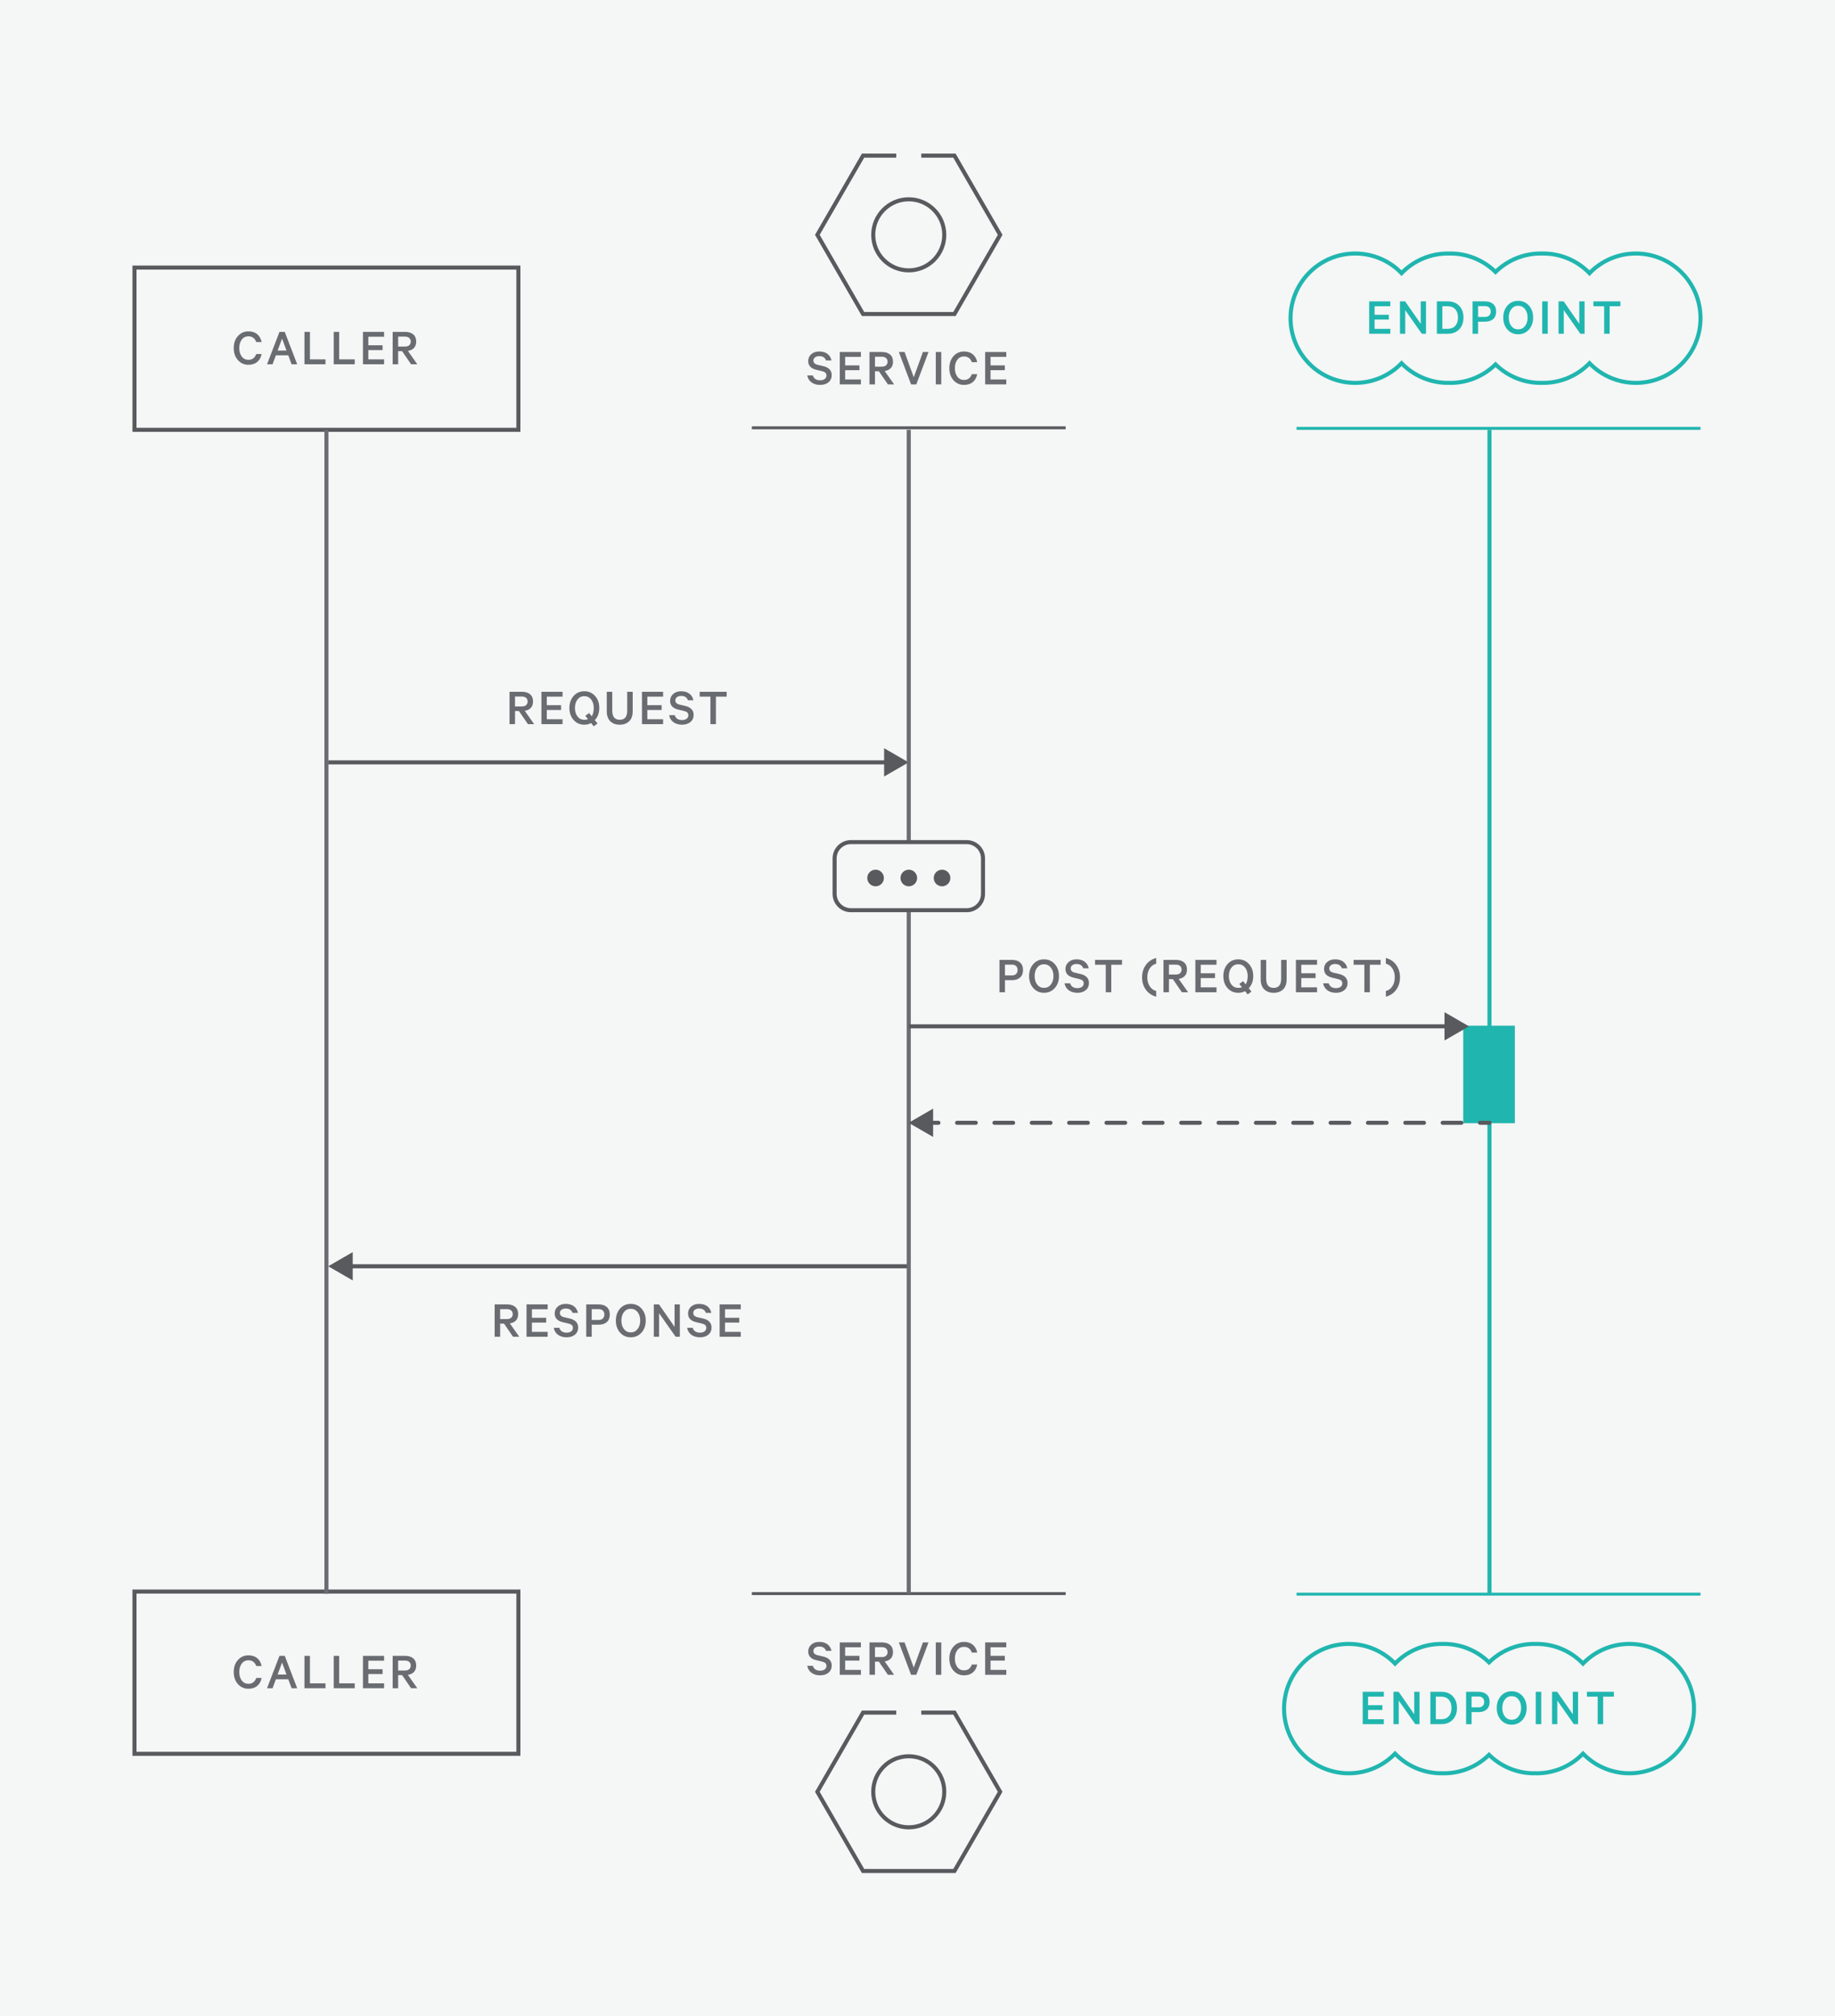 <?xml version="1.0" encoding="utf-8"?>
<!-- Generator: Adobe Illustrator 16.0.4, SVG Export Plug-In . SVG Version: 6.00 Build 0)  -->
<!DOCTYPE svg PUBLIC "-//W3C//DTD SVG 1.0//EN" "http://www.w3.org/TR/2001/REC-SVG-20010904/DTD/svg10.dtd">
<svg version="1.0" id="Layer_1" xmlns="http://www.w3.org/2000/svg" xmlns:xlink="http://www.w3.org/1999/xlink" x="0px" y="0px"
	 width="452.664px" height="497px" viewBox="0 0 452.664 497" enable-background="new 0 0 452.664 497" xml:space="preserve">
<rect x="-5.336" y="-4" fill="#F5F6F6" width="464" height="506"/>
<g>
	<g>
		<g>
			<line fill="none" stroke="#585A5E" stroke-miterlimit="10" x1="80.968" y1="187.955" x2="219.115" y2="187.955"/>
			<g>
				<polygon fill="#585A5E" points="218.094,191.445 224.139,187.955 218.094,184.465 				"/>
			</g>
		</g>
	</g>
	<g>
		<g>
			<line fill="none" stroke="#585A5E" stroke-miterlimit="10" x1="224.139" y1="312.186" x2="85.991" y2="312.186"/>
			<g>
				<polygon fill="#585A5E" points="87.013,308.695 80.968,312.186 87.013,315.676 				"/>
			</g>
		</g>
	</g>
</g>
<g>
	<g>
		<g>
			<g>
				<path fill="#696C71" d="M128.01,175.299h-0.963v3.236h-1.352v-7.981h3.081c0.841,0,1.504,0.206,1.989,0.618
					c0.485,0.411,0.729,1.002,0.729,1.773c0,0.659-0.181,1.182-0.54,1.566c-0.36,0.387-0.86,0.631-1.501,0.734l2.313,3.289h-1.534
					L128.01,175.299z M127.047,171.724v2.444h1.703c0.442,0,0.787-0.111,1.034-0.332s0.37-0.518,0.37-0.891
					c0-0.372-0.123-0.669-0.37-0.891c-0.247-0.221-0.592-0.331-1.034-0.331H127.047z"/>
				<path fill="#696C71" d="M133.561,170.554h5.213v1.196h-3.887v2.105h3.522v1.184h-3.522v2.287h3.887v1.209h-5.213V170.554z"/>
				<path fill="#696C71" d="M146.469,179.068l-0.649-0.806c-0.512,0.269-1.07,0.403-1.677,0.403c-1.075,0-1.957-0.389-2.646-1.164
					c-0.688-0.775-1.033-1.762-1.033-2.957c0-1.196,0.345-2.182,1.033-2.958c0.689-0.775,1.571-1.163,2.646-1.163
					c1.074,0,1.959,0.388,2.652,1.163c0.693,0.776,1.039,1.762,1.039,2.958c0,1.222-0.368,2.223-1.104,3.003l0.663,0.819
					L146.469,179.068z M146.469,174.545c0-0.85-0.214-1.547-0.643-2.094c-0.43-0.545-0.99-0.818-1.684-0.818
					s-1.253,0.271-1.678,0.812c-0.424,0.541-0.637,1.241-0.637,2.1c0,0.857,0.213,1.558,0.637,2.1
					c0.425,0.541,0.984,0.812,1.678,0.812c0.329,0,0.633-0.053,0.91-0.156l-0.664-0.819l0.937-0.688l0.638,0.793
					C146.301,176.083,146.469,175.402,146.469,174.545z"/>
				<path fill="#696C71" d="M155.212,177.814c-0.577,0.567-1.354,0.852-2.333,0.852c-0.98,0-1.758-0.284-2.334-0.852
					c-0.576-0.568-0.865-1.389-0.865-2.464v-4.797h1.353v4.653c0,1.5,0.615,2.25,1.847,2.25c1.23,0,1.846-0.75,1.846-2.25v-4.653
					h1.352v4.81C156.076,176.43,155.788,177.246,155.212,177.814z"/>
				<path fill="#696C71" d="M158.363,170.554h5.214v1.196h-3.888v2.105h3.523v1.184h-3.523v2.287h3.888v1.209h-5.214V170.554z"/>
				<path fill="#696C71" d="M165.072,176.326h1.378c0.251,0.797,0.854,1.195,1.807,1.195c0.468,0,0.843-0.105,1.124-0.318
					c0.282-0.213,0.424-0.5,0.424-0.864c0-0.286-0.09-0.514-0.268-0.683s-0.475-0.301-0.891-0.396l-1.352-0.325
					c-1.326-0.312-1.988-1.026-1.988-2.146c0-0.684,0.253-1.25,0.76-1.695c0.508-0.447,1.159-0.67,1.957-0.67
					c0.84,0,1.519,0.197,2.034,0.592s0.847,0.934,0.995,1.618H169.7c-0.251-0.71-0.806-1.065-1.664-1.065
					c-0.434,0-0.782,0.102-1.046,0.305c-0.266,0.203-0.397,0.471-0.397,0.8c0,0.528,0.351,0.876,1.054,1.04l1.391,0.324
					c0.65,0.148,1.156,0.408,1.521,0.781c0.363,0.372,0.545,0.849,0.545,1.43c0,0.736-0.264,1.324-0.793,1.762
					c-0.528,0.438-1.213,0.656-2.054,0.656c-0.849,0-1.558-0.206-2.126-0.617C165.564,177.637,165.211,177.062,165.072,176.326z"/>
				<path fill="#696C71" d="M172.6,171.75v-1.196h6.655v1.196h-2.651v6.785h-1.353v-6.785H172.6z"/>
			</g>
		</g>
	</g>
</g>
<g>
	<g>
		<g>
			<g>
				<path fill="#696C71" d="M249.637,241.655h-1.729v2.977h-1.353v-7.982h3.081c0.841,0,1.506,0.217,1.996,0.65
					c0.489,0.434,0.734,1.053,0.734,1.859c0,0.797-0.245,1.412-0.734,1.846C251.143,241.438,250.478,241.655,249.637,241.655z
					 M251.028,239.159c0-0.407-0.122-0.732-0.364-0.976c-0.243-0.242-0.594-0.363-1.053-0.363h-1.703v2.664h1.703
					c0.45,0,0.799-0.121,1.046-0.363C250.904,239.878,251.028,239.558,251.028,239.159z"/>
				<path fill="#696C71" d="M260.193,237.684c0.693,0.775,1.04,1.762,1.04,2.957c0,1.196-0.347,2.183-1.04,2.958
					s-1.577,1.163-2.652,1.163c-1.074,0-1.956-0.388-2.646-1.163c-0.688-0.775-1.033-1.762-1.033-2.958
					c0-1.195,0.345-2.182,1.033-2.957c0.689-0.775,1.571-1.164,2.646-1.164C258.616,236.52,259.5,236.908,260.193,237.684z
					 M259.225,242.733c0.429-0.546,0.644-1.243,0.644-2.093c0-0.849-0.215-1.547-0.644-2.093s-0.99-0.819-1.684-0.819
					s-1.252,0.271-1.677,0.812c-0.425,0.542-0.637,1.242-0.637,2.1c0,0.858,0.212,1.559,0.637,2.1
					c0.425,0.542,0.983,0.812,1.677,0.812S258.796,243.28,259.225,242.733z"/>
				<path fill="#696C71" d="M262.598,242.422h1.378c0.252,0.798,0.854,1.196,1.808,1.196c0.468,0,0.843-0.106,1.124-0.318
					c0.281-0.213,0.423-0.501,0.423-0.865c0-0.286-0.089-0.514-0.267-0.683s-0.475-0.301-0.891-0.396l-1.352-0.324
					c-1.326-0.312-1.989-1.027-1.989-2.146c0-0.685,0.253-1.25,0.761-1.696c0.507-0.446,1.158-0.67,1.956-0.67
					c0.841,0,1.519,0.197,2.034,0.592s0.848,0.934,0.995,1.618h-1.353c-0.251-0.71-0.806-1.065-1.664-1.065
					c-0.433,0-0.782,0.102-1.046,0.306c-0.265,0.203-0.396,0.47-0.396,0.799c0,0.529,0.351,0.876,1.053,1.04l1.391,0.325
					c0.65,0.147,1.157,0.407,1.521,0.78c0.364,0.372,0.546,0.85,0.546,1.43c0,0.737-0.265,1.324-0.793,1.762
					s-1.214,0.656-2.054,0.656c-0.85,0-1.559-0.206-2.126-0.617C263.09,243.732,262.736,243.158,262.598,242.422z"/>
				<path fill="#696C71" d="M270.124,237.846v-1.196h6.656v1.196h-2.652v6.786h-1.352v-6.786H270.124z"/>
				<path fill="#696C71" d="M282.676,244.021c-0.628-0.857-0.942-1.88-0.942-3.067s0.314-2.21,0.942-3.068
					c0.629-0.858,1.476-1.426,2.542-1.703v1.404c-0.65,0.156-1.179,0.537-1.586,1.144c-0.407,0.607-0.611,1.348-0.611,2.224
					c0,0.875,0.204,1.616,0.611,2.223s0.936,0.988,1.586,1.145v1.403C284.151,245.446,283.305,244.879,282.676,244.021z"/>
				<path fill="#696C71" d="M289.325,241.395h-0.962v3.237h-1.353v-7.982h3.081c0.841,0,1.504,0.206,1.989,0.618
					c0.485,0.411,0.728,1.003,0.728,1.774c0,0.658-0.18,1.181-0.539,1.566s-0.86,0.631-1.502,0.734l2.314,3.289h-1.534
					L289.325,241.395z M288.363,237.82v2.443h1.703c0.441,0,0.786-0.11,1.033-0.331c0.247-0.222,0.37-0.518,0.37-0.891
					s-0.123-0.67-0.37-0.891s-0.592-0.331-1.033-0.331H288.363z"/>
				<path fill="#696C71" d="M294.876,236.649h5.213v1.196h-3.887v2.106h3.523v1.183h-3.523v2.288h3.887v1.209h-5.213V236.649z"/>
				<path fill="#696C71" d="M307.785,245.165l-0.65-0.807c-0.511,0.27-1.07,0.403-1.677,0.403c-1.074,0-1.956-0.388-2.646-1.163
					c-0.688-0.775-1.033-1.762-1.033-2.958c0-1.195,0.345-2.182,1.033-2.957c0.689-0.775,1.571-1.164,2.646-1.164
					c1.075,0,1.959,0.389,2.652,1.164s1.04,1.762,1.04,2.957c0,1.223-0.368,2.224-1.105,3.003l0.663,0.819L307.785,245.165z
					 M307.785,240.641c0-0.849-0.215-1.547-0.644-2.093s-0.99-0.819-1.684-0.819s-1.252,0.271-1.677,0.812
					c-0.425,0.542-0.637,1.242-0.637,2.1c0,0.858,0.212,1.559,0.637,2.1c0.425,0.542,0.983,0.812,1.677,0.812
					c0.329,0,0.633-0.052,0.91-0.156l-0.663-0.818l0.937-0.689l0.637,0.793C307.616,242.18,307.785,241.499,307.785,240.641z"/>
				<path fill="#696C71" d="M316.527,243.91c-0.576,0.568-1.354,0.852-2.333,0.852s-1.758-0.283-2.334-0.852
					c-0.576-0.567-0.864-1.389-0.864-2.463v-4.798h1.353v4.654c0,1.5,0.615,2.249,1.846,2.249s1.846-0.749,1.846-2.249v-4.654h1.353
					v4.811C317.393,242.525,317.104,243.343,316.527,243.91z"/>
				<path fill="#696C71" d="M319.68,236.649h5.213v1.196h-3.887v2.106h3.523v1.183h-3.523v2.288h3.887v1.209h-5.213V236.649z"/>
				<path fill="#696C71" d="M326.388,242.422h1.378c0.252,0.798,0.854,1.196,1.808,1.196c0.468,0,0.843-0.106,1.124-0.318
					c0.281-0.213,0.423-0.501,0.423-0.865c0-0.286-0.089-0.514-0.267-0.683s-0.475-0.301-0.891-0.396l-1.352-0.324
					c-1.326-0.312-1.989-1.027-1.989-2.146c0-0.685,0.253-1.25,0.761-1.696c0.507-0.446,1.158-0.67,1.956-0.67
					c0.841,0,1.519,0.197,2.034,0.592s0.848,0.934,0.995,1.618h-1.353c-0.251-0.71-0.806-1.065-1.664-1.065
					c-0.433,0-0.782,0.102-1.046,0.306c-0.265,0.203-0.396,0.47-0.396,0.799c0,0.529,0.351,0.876,1.053,1.04l1.391,0.325
					c0.65,0.147,1.157,0.407,1.521,0.78c0.364,0.372,0.546,0.85,0.546,1.43c0,0.737-0.265,1.324-0.793,1.762
					s-1.214,0.656-2.054,0.656c-0.85,0-1.559-0.206-2.126-0.617C326.88,243.732,326.526,243.158,326.388,242.422z"/>
				<path fill="#696C71" d="M333.914,237.846v-1.196h6.656v1.196h-2.652v6.786h-1.352v-6.786H333.914z"/>
				<path fill="#696C71" d="M344.412,237.885c0.628,0.858,0.942,1.881,0.942,3.068s-0.314,2.21-0.942,3.067
					c-0.629,0.858-1.476,1.426-2.542,1.703v-1.403c0.65-0.156,1.179-0.538,1.586-1.145s0.611-1.348,0.611-2.223
					c0-0.876-0.204-1.616-0.611-2.224c-0.407-0.606-0.936-0.987-1.586-1.144v-1.404
					C342.937,236.459,343.783,237.026,344.412,237.885z"/>
			</g>
		</g>
	</g>
</g>
<g>
	<g>
		<g>
			<g>
				<path fill="#696C71" d="M124.337,326.332h-0.962v3.236h-1.353v-7.982h3.081c0.841,0,1.504,0.207,1.989,0.619
					c0.485,0.41,0.728,1.002,0.728,1.773c0,0.658-0.18,1.182-0.539,1.566c-0.359,0.387-0.86,0.631-1.502,0.734l2.314,3.289h-1.534
					L124.337,326.332z M123.375,322.758v2.443h1.703c0.441,0,0.786-0.111,1.033-0.332s0.37-0.518,0.37-0.891s-0.123-0.67-0.37-0.891
					s-0.592-0.33-1.033-0.33H123.375z"/>
				<path fill="#696C71" d="M129.887,321.586h5.214v1.197h-3.888v2.105h3.523v1.184h-3.523v2.287h3.888v1.209h-5.214V321.586z"/>
				<path fill="#696C71" d="M136.596,327.359h1.378c0.251,0.797,0.854,1.195,1.807,1.195c0.468,0,0.843-0.105,1.124-0.318
					c0.282-0.213,0.424-0.5,0.424-0.865c0-0.285-0.09-0.514-0.268-0.682c-0.178-0.17-0.475-0.301-0.891-0.396l-1.352-0.324
					c-1.326-0.312-1.988-1.027-1.988-2.146c0-0.684,0.253-1.25,0.76-1.695c0.508-0.447,1.159-0.67,1.957-0.67
					c0.84,0,1.519,0.197,2.034,0.592s0.847,0.934,0.995,1.617h-1.353c-0.251-0.709-0.806-1.064-1.664-1.064
					c-0.434,0-0.782,0.102-1.046,0.305c-0.266,0.203-0.397,0.471-0.397,0.799c0,0.529,0.351,0.877,1.054,1.041l1.391,0.324
					c0.65,0.148,1.156,0.408,1.521,0.781c0.363,0.371,0.545,0.85,0.545,1.43c0,0.736-0.264,1.324-0.793,1.762
					c-0.528,0.438-1.213,0.656-2.054,0.656c-0.849,0-1.558-0.207-2.126-0.617C137.088,328.67,136.734,328.096,136.596,327.359z"/>
				<path fill="#696C71" d="M147.697,326.592h-1.729v2.977h-1.353v-7.982h3.081c0.841,0,1.506,0.217,1.996,0.65
					c0.489,0.434,0.734,1.053,0.734,1.859c0,0.797-0.245,1.412-0.734,1.846C149.203,326.375,148.538,326.592,147.697,326.592z
					 M149.088,324.096c0-0.406-0.121-0.732-0.363-0.975c-0.243-0.242-0.594-0.363-1.053-0.363h-1.703v2.664h1.703
					c0.45,0,0.799-0.121,1.046-0.363C148.965,324.814,149.088,324.494,149.088,324.096z"/>
				<path fill="#696C71" d="M158.254,322.621c0.693,0.775,1.039,1.762,1.039,2.957s-0.346,2.182-1.039,2.957
					s-1.578,1.164-2.652,1.164c-1.075,0-1.957-0.389-2.646-1.164c-0.688-0.775-1.033-1.762-1.033-2.957s0.345-2.182,1.033-2.957
					c0.689-0.775,1.571-1.164,2.646-1.164C156.676,321.457,157.561,321.846,158.254,322.621z M157.285,327.67
					c0.429-0.545,0.643-1.242,0.643-2.092s-0.214-1.547-0.643-2.094c-0.43-0.545-0.99-0.818-1.684-0.818s-1.253,0.271-1.678,0.812
					c-0.424,0.541-0.637,1.242-0.637,2.1s0.213,1.559,0.637,2.1c0.425,0.541,0.984,0.812,1.678,0.812
					S156.855,328.217,157.285,327.67z"/>
				<path fill="#696C71" d="M167.705,321.586v7.982h-1.041l-4.082-5.811v5.811h-1.3v-7.982h1.274l3.848,5.539v-5.539H167.705z"/>
				<path fill="#696C71" d="M169.498,327.359h1.379c0.25,0.797,0.854,1.195,1.807,1.195c0.468,0,0.842-0.105,1.124-0.318
					s0.423-0.5,0.423-0.865c0-0.285-0.09-0.514-0.267-0.682c-0.178-0.17-0.475-0.301-0.891-0.396l-1.353-0.324
					c-1.325-0.312-1.988-1.027-1.988-2.146c0-0.684,0.254-1.25,0.76-1.695c0.508-0.447,1.16-0.67,1.957-0.67
					c0.841,0,1.52,0.197,2.035,0.592s0.847,0.934,0.994,1.617h-1.352c-0.252-0.709-0.807-1.064-1.664-1.064
					c-0.434,0-0.783,0.102-1.047,0.305c-0.265,0.203-0.396,0.471-0.396,0.799c0,0.529,0.351,0.877,1.053,1.041l1.391,0.324
					c0.65,0.148,1.157,0.408,1.521,0.781c0.363,0.371,0.546,0.85,0.546,1.43c0,0.736-0.265,1.324-0.793,1.762
					s-1.214,0.656-2.054,0.656c-0.85,0-1.559-0.207-2.126-0.617C169.99,328.67,169.637,328.096,169.498,327.359z"/>
				<path fill="#696C71" d="M177.52,321.586h5.213v1.197h-3.887v2.105h3.522v1.184h-3.522v2.287h3.887v1.209h-5.213V321.586z"/>
			</g>
		</g>
	</g>
</g>
<rect x="33.177" y="65.971" fill="none" stroke="#585A5E" stroke-miterlimit="10" width="94.699" height="40"/>
<g>
	<g>
		<path fill="#696C71" d="M58.693,88.785c-0.689-0.767-1.033-1.756-1.033-2.971c0-1.213,0.344-2.203,1.033-2.97
			s1.553-1.15,2.594-1.15c0.883,0,1.607,0.235,2.17,0.708c0.564,0.473,0.924,1.116,1.08,1.931h-1.326
			c-0.348-0.944-0.988-1.417-1.924-1.417c-0.693,0-1.244,0.271-1.651,0.812c-0.407,0.542-0.611,1.237-0.611,2.086
			c0,0.85,0.204,1.546,0.611,2.088c0.407,0.541,0.958,0.812,1.651,0.812c0.936,0,1.576-0.477,1.924-1.431h1.326
			c-0.156,0.823-0.516,1.472-1.08,1.943c-0.562,0.473-1.287,0.708-2.17,0.708C60.246,89.936,59.383,89.553,58.693,88.785z"/>
		<path fill="#696C71" d="M68.943,81.824h1.3l3.067,7.982h-1.377l-0.819-2.211h-3.056l-0.818,2.211h-1.365L68.943,81.824z
			 M69.58,83.475l-1.092,2.951h2.184L69.58,83.475z"/>
		<path fill="#696C71" d="M75.105,89.807v-7.982h1.352v6.773h3.835v1.209H75.105z"/>
		<path fill="#696C71" d="M82.32,89.807v-7.982h1.352v6.773h3.835v1.209H82.32z"/>
		<path fill="#696C71" d="M89.535,81.824h5.213v1.195h-3.887v2.106h3.522v1.183h-3.522v2.289h3.887v1.209h-5.213V81.824z"/>
		<path fill="#696C71" d="M99.182,86.569h-0.963v3.237h-1.352v-7.982h3.08c0.842,0,1.504,0.206,1.99,0.617
			c0.484,0.412,0.728,1.004,0.728,1.775c0,0.658-0.181,1.18-0.54,1.566c-0.359,0.385-0.859,0.63-1.501,0.734l2.313,3.289h-1.533
			L99.182,86.569z M98.219,82.994v2.443h1.703c0.441,0,0.787-0.109,1.033-0.331c0.248-0.221,0.371-0.518,0.371-0.89
			c0-0.373-0.123-0.67-0.371-0.891c-0.246-0.222-0.592-0.332-1.033-0.332H98.219z"/>
	</g>
</g>
<rect x="33.177" y="392.383" fill="none" stroke="#585A5E" stroke-miterlimit="10" width="94.699" height="40"/>
<g>
	<g>
		<path fill="#696C71" d="M58.693,415.197c-0.689-0.768-1.033-1.758-1.033-2.971s0.344-2.203,1.033-2.971s1.553-1.15,2.594-1.15
			c0.883,0,1.607,0.236,2.17,0.709c0.564,0.473,0.924,1.115,1.08,1.93h-1.326c-0.348-0.945-0.988-1.416-1.924-1.416
			c-0.693,0-1.244,0.27-1.651,0.812c-0.407,0.541-0.611,1.236-0.611,2.086s0.204,1.545,0.611,2.086
			c0.407,0.543,0.958,0.812,1.651,0.812c0.936,0,1.576-0.477,1.924-1.43h1.326c-0.156,0.824-0.516,1.471-1.08,1.943
			c-0.562,0.473-1.287,0.709-2.17,0.709C60.246,416.348,59.383,415.963,58.693,415.197z"/>
		<path fill="#696C71" d="M68.943,408.234h1.3l3.067,7.982h-1.377l-0.819-2.209h-3.056l-0.818,2.209h-1.365L68.943,408.234z
			 M69.58,409.887l-1.092,2.951h2.184L69.58,409.887z"/>
		<path fill="#696C71" d="M75.105,416.217v-7.982h1.352v6.773h3.835v1.209H75.105z"/>
		<path fill="#696C71" d="M82.32,416.217v-7.982h1.352v6.773h3.835v1.209H82.32z"/>
		<path fill="#696C71" d="M89.535,408.234h5.213v1.197h-3.887v2.105h3.522v1.184h-3.522v2.287h3.887v1.209h-5.213V408.234z"/>
		<path fill="#696C71" d="M99.182,412.98h-0.963v3.236h-1.352v-7.982h3.08c0.842,0,1.504,0.207,1.99,0.619
			c0.484,0.41,0.728,1.002,0.728,1.773c0,0.658-0.181,1.182-0.54,1.566c-0.359,0.387-0.859,0.631-1.501,0.734l2.313,3.289h-1.533
			L99.182,412.98z M98.219,409.406v2.443h1.703c0.441,0,0.787-0.111,1.033-0.332c0.248-0.221,0.371-0.518,0.371-0.891
			s-0.123-0.67-0.371-0.891c-0.246-0.221-0.592-0.33-1.033-0.33H98.219z"/>
	</g>
</g>
<line fill="none" stroke="#696C71" stroke-miterlimit="10" x1="80.526" y1="105.971" x2="80.526" y2="392.941"/>
<line fill="none" stroke="#585A5E" stroke-width="0.725" stroke-miterlimit="10" x1="262.88" y1="105.471" x2="185.47" y2="105.471"/>
<line fill="none" stroke="#585A5E" stroke-width="0.725" stroke-miterlimit="10" x1="185.47" y1="392.883" x2="262.88" y2="392.883"/>
<line fill="none" stroke="#696C71" stroke-miterlimit="10" x1="224.175" y1="105.971" x2="224.175" y2="392.883"/>
<g>
	<path fill="#F5F6F6" stroke="#585A5E" stroke-miterlimit="10" d="M242.493,220.391c0,2.215-1.795,4.01-4.01,4.01h-28.588
		c-2.215,0-4.009-1.795-4.009-4.01v-8.76c0-2.213,1.794-4.01,4.009-4.01h28.588c2.215,0,4.01,1.797,4.01,4.01V220.391z"/>
	<g>
		<circle fill="#585A5E" cx="215.99" cy="216.463" r="2.05"/>
		<circle fill="#585A5E" cx="224.189" cy="216.463" r="2.05"/>
		<circle fill="#585A5E" cx="232.389" cy="216.463" r="2.05"/>
	</g>
</g>
<line fill="none" stroke="#20B6AF" stroke-width="0.725" stroke-miterlimit="10" x1="419.487" y1="105.609" x2="319.842" y2="105.609"/>
<line fill="none" stroke="#20B6AF" stroke-width="0.725" stroke-miterlimit="10" x1="319.842" y1="393.02" x2="419.487" y2="393.02"/>
<line fill="none" stroke="#20B6AF" stroke-miterlimit="10" x1="367.429" y1="105.971" x2="367.429" y2="393.02"/>
<rect x="360.956" y="252.871" fill="#20B5AE" width="12.73" height="24.045"/>
<g>
	<g>
		<g>
			<line fill="none" stroke="#585A5E" stroke-miterlimit="10" x1="224.19" y1="253.033" x2="357.354" y2="253.033"/>
			<g>
				<polygon fill="#585A5E" points="356.333,256.523 362.378,253.033 356.333,249.543 				"/>
			</g>
		</g>
	</g>
	<g>
		<g>
			
				<line fill="none" stroke="#585A5E" stroke-linecap="round" stroke-linejoin="round" x1="367.429" y1="276.814" x2="365.095" y2="276.814"/>
			
				<line fill="none" stroke="#585A5E" stroke-linecap="round" stroke-linejoin="round" stroke-dasharray="4.607,4.607" x1="360.488" y1="276.814" x2="233.799" y2="276.814"/>
			
				<line fill="none" stroke="#585A5E" stroke-linecap="round" stroke-linejoin="round" x1="231.496" y1="276.814" x2="229.162" y2="276.814"/>
			<g>
				<polygon fill="#585A5E" points="230.184,273.324 224.139,276.814 230.184,280.305 				"/>
			</g>
		</g>
	</g>
</g>
<g>
	<g>
		<g>
			<path fill="#696C71" d="M199.137,92.556h1.379c0.251,0.798,0.854,1.196,1.807,1.196c0.469,0,0.843-0.106,1.125-0.318
				c0.281-0.213,0.422-0.501,0.422-0.865c0-0.285-0.089-0.514-0.266-0.682c-0.178-0.17-0.475-0.302-0.891-0.396l-1.353-0.326
				c-1.325-0.312-1.989-1.026-1.989-2.145c0-0.685,0.254-1.25,0.761-1.696s1.159-0.669,1.956-0.669c0.842,0,1.52,0.197,2.035,0.591
				c0.516,0.395,0.848,0.935,0.994,1.618h-1.352c-0.252-0.71-0.807-1.065-1.664-1.065c-0.434,0-0.782,0.102-1.047,0.306
				c-0.264,0.203-0.396,0.47-0.396,0.799c0,0.529,0.352,0.876,1.053,1.04l1.392,0.325c0.649,0.147,1.157,0.408,1.521,0.78
				c0.364,0.372,0.547,0.849,0.547,1.43c0,0.737-0.266,1.324-0.793,1.762c-0.529,0.438-1.214,0.656-2.055,0.656
				c-0.85,0-1.558-0.206-2.125-0.617C199.629,93.867,199.275,93.293,199.137,92.556z"/>
			<path fill="#696C71" d="M207.158,86.783h5.213v1.196h-3.887v2.106h3.523v1.183h-3.523v2.288h3.887v1.209h-5.213V86.783z"/>
			<path fill="#696C71" d="M216.805,91.529h-0.963v3.236h-1.352v-7.982h3.08c0.842,0,1.504,0.207,1.99,0.618
				c0.484,0.411,0.727,1.003,0.727,1.774c0,0.658-0.18,1.181-0.539,1.566s-0.859,0.631-1.502,0.734l2.314,3.289h-1.533
				L216.805,91.529z M215.842,87.953v2.444h1.703c0.441,0,0.787-0.11,1.033-0.331c0.248-0.221,0.371-0.518,0.371-0.891
				s-0.123-0.67-0.371-0.891c-0.246-0.221-0.592-0.332-1.033-0.332H215.842z"/>
			<path fill="#696C71" d="M226.035,94.766h-1.287l-3.018-7.982h1.418l2.262,6.228l2.262-6.228h1.379L226.035,94.766z"/>
			<path fill="#696C71" d="M232.197,86.783v7.982h-1.354v-7.982H232.197z"/>
			<path fill="#696C71" d="M235.219,93.745c-0.689-0.767-1.033-1.757-1.033-2.971c0-1.213,0.344-2.203,1.033-2.97
				c0.689-0.768,1.553-1.15,2.594-1.15c0.883,0,1.607,0.235,2.17,0.708c0.564,0.472,0.924,1.116,1.08,1.931h-1.326
				c-0.348-0.945-0.988-1.418-1.924-1.418c-0.693,0-1.244,0.271-1.652,0.812c-0.406,0.543-0.609,1.238-0.609,2.087
				c0,0.85,0.203,1.546,0.609,2.087c0.408,0.541,0.959,0.812,1.652,0.812c0.936,0,1.576-0.477,1.924-1.43h1.326
				c-0.156,0.822-0.516,1.471-1.08,1.943c-0.562,0.473-1.287,0.708-2.17,0.708C236.771,94.896,235.908,94.512,235.219,93.745z"/>
			<path fill="#696C71" d="M243.025,86.783h5.213v1.196h-3.887v2.106h3.523v1.183h-3.523v2.288h3.887v1.209h-5.213V86.783z"/>
		</g>
	</g>
	<g>
		<polyline fill="none" stroke="#585A5E" stroke-miterlimit="10" points="221.085,38.371 212.901,38.371 201.628,57.896 
			212.901,77.422 235.448,77.422 246.722,57.896 235.448,38.371 227.265,38.371 		"/>
		<circle fill="none" stroke="#585A5E" stroke-miterlimit="10" cx="224.174" cy="57.896" r="8.761"/>
	</g>
</g>
<g>
	<path fill="none" stroke="#20B6AF" stroke-miterlimit="10" d="M403.54,62.501c-4.487,0-8.535,1.859-11.434,4.844
		c-2.898-2.984-6.946-4.844-11.433-4.844c-0.105,0-0.207,0.015-0.311,0.017c-0.107-0.002-0.211-0.017-0.32-0.017
		c-4.332,0-8.243,1.743-11.118,4.55c-2.873-2.807-6.786-4.55-11.12-4.55c-0.107,0-0.211,0.015-0.318,0.017
		c-0.104-0.002-0.203-0.017-0.307-0.017c-4.49,0-8.54,1.859-11.437,4.844c-2.898-2.984-6.946-4.844-11.434-4.844
		c-8.81,0-15.949,7.139-15.949,15.946c0,8.807,7.14,15.948,15.949,15.948c4.487,0,8.535-1.859,11.434-4.844
		c2.896,2.984,6.946,4.844,11.437,4.844c0.104,0,0.203-0.014,0.307-0.016c0.107,0.002,0.211,0.016,0.318,0.016
		c4.334,0,8.247-1.746,11.12-4.55c2.875,2.804,6.786,4.55,11.118,4.55c0.109,0,0.213-0.014,0.32-0.016
		c0.104,0.002,0.205,0.016,0.311,0.016c4.486,0,8.534-1.859,11.433-4.844c2.898,2.984,6.946,4.844,11.434,4.844
		c8.808,0,15.947-7.142,15.947-15.948C419.487,69.64,412.348,62.501,403.54,62.501z"/>
	<g>
		<path fill="#20B6AF" d="M337.756,74.301h5.213v1.196h-3.887v2.106h3.523v1.183h-3.523v2.288h3.887v1.209h-5.213V74.301z"/>
		<path fill="#20B6AF" d="M351.77,74.301v7.982h-1.039l-4.082-5.811v5.811h-1.301v-7.982h1.275l3.848,5.538v-5.538H351.77z"/>
		<path fill="#20B6AF" d="M354.447,82.283v-7.982h2.691c1.18,0,2.119,0.362,2.822,1.086c0.701,0.724,1.053,1.692,1.053,2.905
			c0,1.214-0.352,2.183-1.053,2.905c-0.703,0.725-1.643,1.086-2.822,1.086H354.447z M355.801,81.074h1.287
			c0.822,0,1.457-0.247,1.904-0.741c0.445-0.494,0.668-1.174,0.668-2.041c0-0.866-0.223-1.549-0.668-2.047
			c-0.447-0.499-1.082-0.748-1.904-0.748h-1.287V81.074z"/>
		<path fill="#20B6AF" d="M366.344,79.307h-1.729v2.977h-1.354v-7.982h3.082c0.84,0,1.506,0.217,1.996,0.65
			c0.488,0.434,0.734,1.053,0.734,1.859c0,0.797-0.246,1.412-0.734,1.846C367.85,79.09,367.184,79.307,366.344,79.307z
			 M367.734,76.811c0-0.407-0.121-0.732-0.363-0.976c-0.244-0.242-0.594-0.363-1.053-0.363h-1.703v2.664h1.703
			c0.449,0,0.799-0.121,1.045-0.363C367.611,77.529,367.734,77.209,367.734,76.811z"/>
		<path fill="#20B6AF" d="M377.16,75.335c0.693,0.775,1.039,1.762,1.039,2.957c0,1.196-0.346,2.183-1.039,2.958
			s-1.578,1.163-2.652,1.163s-1.957-0.388-2.646-1.163c-0.688-0.775-1.033-1.762-1.033-2.958c0-1.195,0.346-2.182,1.033-2.957
			c0.689-0.775,1.572-1.164,2.646-1.164S376.467,74.56,377.16,75.335z M376.191,80.385c0.428-0.546,0.643-1.243,0.643-2.093
			c0-0.849-0.215-1.547-0.643-2.093c-0.43-0.546-0.99-0.819-1.684-0.819s-1.252,0.271-1.678,0.812
			c-0.424,0.542-0.637,1.242-0.637,2.1c0,0.858,0.213,1.559,0.637,2.1c0.426,0.542,0.984,0.812,1.678,0.812
			S375.762,80.932,376.191,80.385z"/>
		<path fill="#20B6AF" d="M381.801,74.301v7.982h-1.354v-7.982H381.801z"/>
		<path fill="#20B6AF" d="M390.887,74.301v7.982h-1.041l-4.082-5.811v5.811h-1.299v-7.982h1.273l3.848,5.538v-5.538H390.887z"/>
		<path fill="#20B6AF" d="M393.07,75.497v-1.196h6.656v1.196h-2.652v6.786h-1.352v-6.786H393.07z"/>
	</g>
</g>
<g>
	<path fill="none" stroke="#20B6AF" stroke-miterlimit="10" d="M401.938,405.293c-4.487,0-8.535,1.859-11.434,4.844
		c-2.898-2.984-6.946-4.844-11.433-4.844c-0.105,0-0.207,0.015-0.311,0.017c-0.107-0.002-0.211-0.017-0.32-0.017
		c-4.332,0-8.243,1.743-11.118,4.55c-2.873-2.807-6.786-4.55-11.12-4.55c-0.107,0-0.211,0.015-0.318,0.017
		c-0.104-0.002-0.203-0.017-0.307-0.017c-4.49,0-8.54,1.859-11.437,4.844c-2.898-2.984-6.946-4.844-11.434-4.844
		c-8.81,0-15.949,7.139-15.949,15.946c0,8.807,7.14,15.948,15.949,15.948c4.487,0,8.535-1.859,11.434-4.844
		c2.896,2.984,6.946,4.844,11.437,4.844c0.104,0,0.203-0.014,0.307-0.016c0.107,0.002,0.211,0.016,0.318,0.016
		c4.334,0,8.247-1.746,11.12-4.55c2.875,2.804,6.786,4.55,11.118,4.55c0.109,0,0.213-0.014,0.32-0.016
		c0.104,0.002,0.205,0.016,0.311,0.016c4.486,0,8.534-1.859,11.433-4.844c2.898,2.984,6.946,4.844,11.434,4.844
		c8.808,0,15.947-7.142,15.947-15.948C417.885,412.432,410.745,405.293,401.938,405.293z"/>
	<g>
		<path fill="#20B6AF" d="M336.154,417.093h5.213v1.196h-3.887v2.106h3.523v1.183h-3.523v2.288h3.887v1.209h-5.213V417.093z"/>
		<path fill="#20B6AF" d="M350.168,417.093v7.982h-1.041l-4.082-5.811v5.811h-1.299v-7.982h1.273l3.848,5.538v-5.538H350.168z"/>
		<path fill="#20B6AF" d="M352.846,425.075v-7.982h2.691c1.178,0,2.119,0.362,2.82,1.086s1.053,1.692,1.053,2.905
			c0,1.214-0.352,2.183-1.053,2.905c-0.701,0.725-1.643,1.086-2.82,1.086H352.846z M354.197,423.866h1.287
			c0.824,0,1.459-0.247,1.904-0.741c0.447-0.494,0.67-1.174,0.67-2.041c0-0.866-0.223-1.549-0.67-2.047
			c-0.445-0.499-1.08-0.748-1.904-0.748h-1.287V423.866z"/>
		<path fill="#20B6AF" d="M364.74,422.099h-1.729v2.977h-1.352v-7.982h3.08c0.842,0,1.506,0.217,1.996,0.65s0.734,1.053,0.734,1.859
			c0,0.797-0.244,1.412-0.734,1.846S365.582,422.099,364.74,422.099z M366.133,419.603c0-0.407-0.123-0.732-0.365-0.976
			c-0.242-0.242-0.594-0.363-1.053-0.363h-1.703v2.664h1.703c0.451,0,0.799-0.121,1.047-0.363
			C366.008,420.321,366.133,420.001,366.133,419.603z"/>
		<path fill="#20B6AF" d="M375.557,418.127c0.693,0.775,1.041,1.762,1.041,2.957c0,1.196-0.348,2.183-1.041,2.958
			s-1.576,1.163-2.652,1.163c-1.074,0-1.955-0.388-2.645-1.163s-1.033-1.762-1.033-2.958c0-1.195,0.344-2.182,1.033-2.957
			s1.57-1.164,2.645-1.164C373.98,416.963,374.863,417.352,375.557,418.127z M374.588,423.177c0.43-0.546,0.645-1.243,0.645-2.093
			c0-0.849-0.215-1.547-0.645-2.093c-0.428-0.546-0.99-0.819-1.684-0.819s-1.252,0.271-1.676,0.812
			c-0.426,0.542-0.637,1.242-0.637,2.1c0,0.858,0.211,1.559,0.637,2.1c0.424,0.542,0.982,0.812,1.676,0.812
			S374.16,423.724,374.588,423.177z"/>
		<path fill="#20B6AF" d="M380.197,417.093v7.982h-1.352v-7.982H380.197z"/>
		<path fill="#20B6AF" d="M389.283,417.093v7.982h-1.039l-4.082-5.811v5.811h-1.301v-7.982h1.275l3.848,5.538v-5.538H389.283z"/>
		<path fill="#20B6AF" d="M391.469,418.289v-1.196h6.656v1.196h-2.652v6.786h-1.352v-6.786H391.469z"/>
	</g>
</g>
<g>
	<g>
		<g>
			<path fill="#696C71" d="M199.137,410.695h1.379c0.251,0.798,0.854,1.196,1.807,1.196c0.469,0,0.843-0.106,1.125-0.318
				c0.281-0.213,0.422-0.501,0.422-0.865c0-0.286-0.089-0.514-0.266-0.683c-0.178-0.169-0.475-0.301-0.891-0.396l-1.353-0.324
				c-1.325-0.312-1.989-1.027-1.989-2.146c0-0.685,0.254-1.25,0.761-1.696s1.159-0.67,1.956-0.67c0.842,0,1.52,0.197,2.035,0.592
				s0.848,0.934,0.994,1.618h-1.352c-0.252-0.71-0.807-1.065-1.664-1.065c-0.434,0-0.782,0.102-1.047,0.306
				c-0.264,0.203-0.396,0.47-0.396,0.799c0,0.529,0.352,0.876,1.053,1.04l1.392,0.325c0.649,0.147,1.157,0.407,1.521,0.78
				c0.364,0.372,0.547,0.85,0.547,1.43c0,0.737-0.266,1.324-0.793,1.762c-0.529,0.438-1.214,0.656-2.055,0.656
				c-0.85,0-1.558-0.206-2.125-0.617C199.629,412.006,199.275,411.432,199.137,410.695z"/>
			<path fill="#696C71" d="M207.158,404.923h5.213v1.196h-3.887v2.106h3.523v1.183h-3.523v2.288h3.887v1.209h-5.213V404.923z"/>
			<path fill="#696C71" d="M216.805,409.668h-0.963v3.237h-1.352v-7.982h3.08c0.842,0,1.504,0.206,1.99,0.618
				c0.484,0.411,0.727,1.003,0.727,1.774c0,0.658-0.18,1.181-0.539,1.566s-0.859,0.631-1.502,0.734l2.314,3.289h-1.533
				L216.805,409.668z M215.842,406.094v2.443h1.703c0.441,0,0.787-0.11,1.033-0.331c0.248-0.222,0.371-0.518,0.371-0.891
				s-0.123-0.67-0.371-0.891c-0.246-0.221-0.592-0.331-1.033-0.331H215.842z"/>
			<path fill="#696C71" d="M226.035,412.905h-1.287l-3.018-7.982h1.418l2.262,6.228l2.262-6.228h1.379L226.035,412.905z"/>
			<path fill="#696C71" d="M232.197,404.923v7.982h-1.354v-7.982H232.197z"/>
			<path fill="#696C71" d="M235.219,411.885c-0.689-0.767-1.033-1.757-1.033-2.971c0-1.213,0.344-2.203,1.033-2.971
				c0.689-0.767,1.553-1.15,2.594-1.15c0.883,0,1.607,0.236,2.17,0.709c0.564,0.473,0.924,1.116,1.08,1.931h-1.326
				c-0.348-0.945-0.988-1.417-1.924-1.417c-0.693,0-1.244,0.271-1.652,0.812c-0.406,0.541-0.609,1.237-0.609,2.086
				c0,0.85,0.203,1.545,0.609,2.087c0.408,0.542,0.959,0.812,1.652,0.812c0.936,0,1.576-0.477,1.924-1.431h1.326
				c-0.156,0.824-0.516,1.472-1.08,1.944c-0.562,0.472-1.287,0.708-2.17,0.708C236.771,413.035,235.908,412.651,235.219,411.885z"/>
			<path fill="#696C71" d="M243.025,404.923h5.213v1.196h-3.887v2.106h3.523v1.183h-3.523v2.288h3.887v1.209h-5.213V404.923z"/>
		</g>
	</g>
	<g>
		<polyline fill="none" stroke="#585A5E" stroke-miterlimit="10" points="221.085,422.223 212.901,422.223 201.628,441.748 
			212.901,461.273 235.448,461.273 246.722,441.748 235.448,422.223 227.265,422.223 		"/>
		<circle fill="none" stroke="#585A5E" stroke-miterlimit="10" cx="224.174" cy="441.748" r="8.761"/>
	</g>
</g>
</svg>
